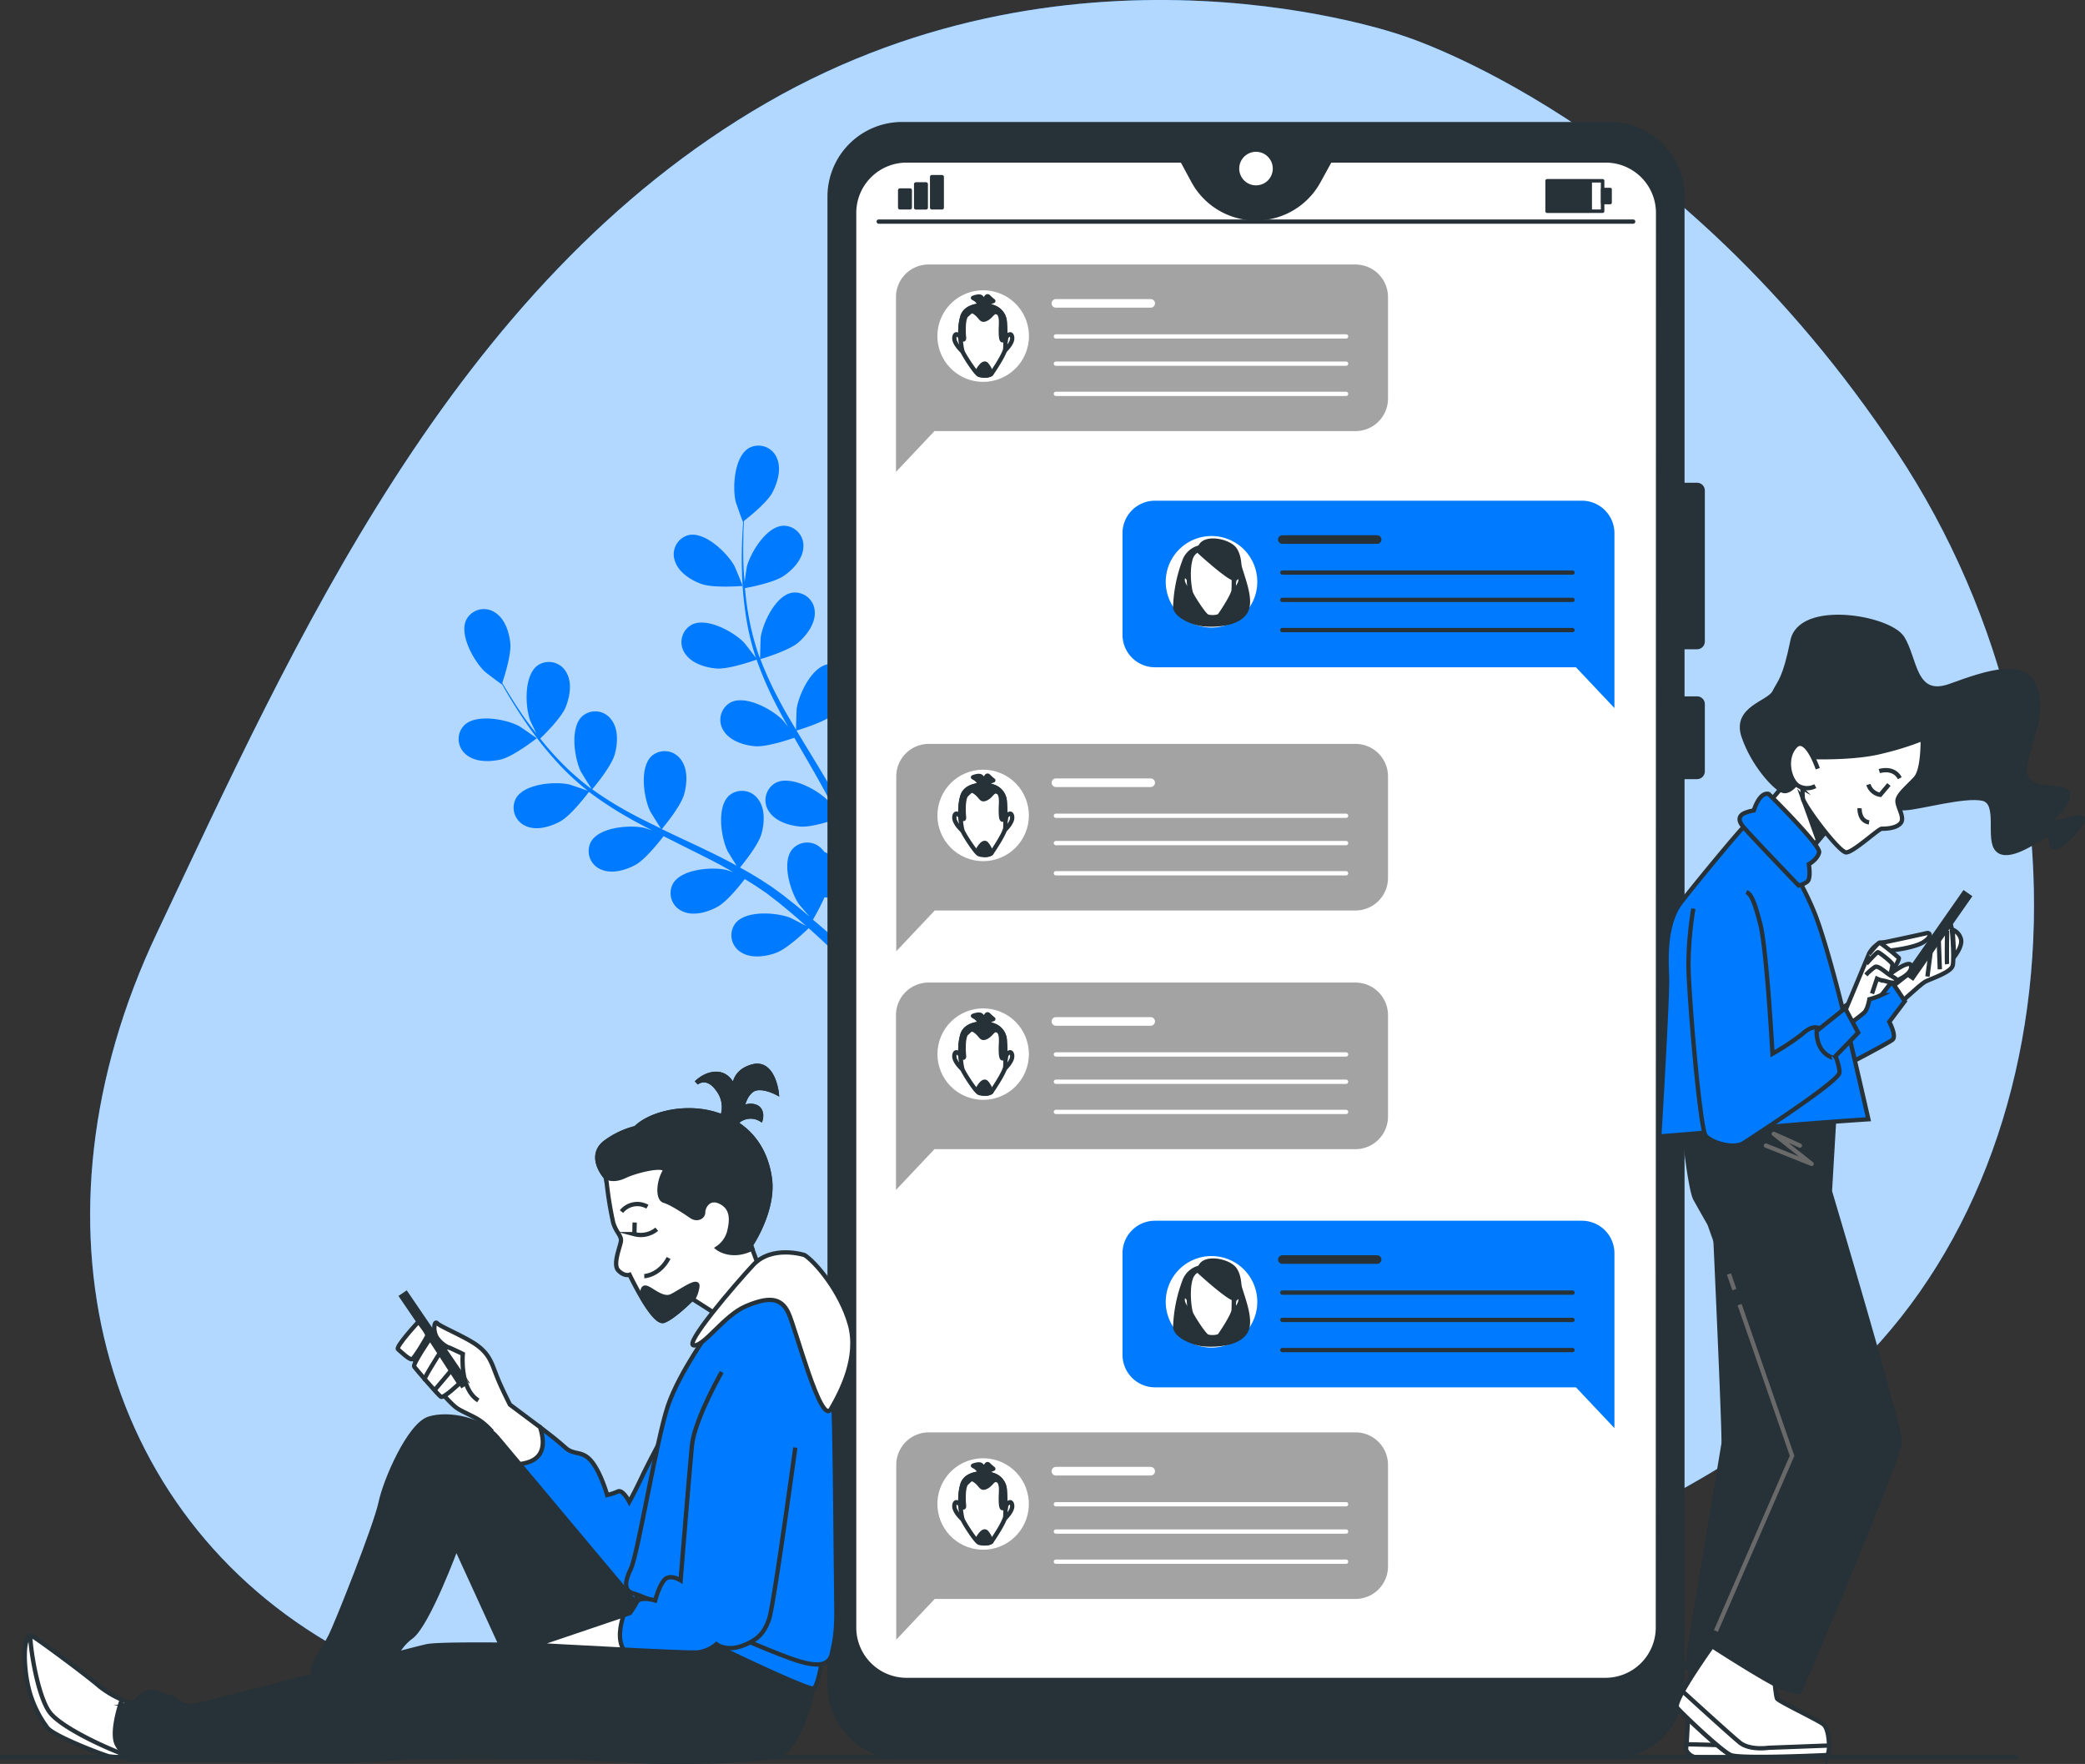 <svg xmlns="http://www.w3.org/2000/svg" viewBox="0 0 537.55 454.76"><rect x="0" y="0" width="537.55" height="454.76" fill="#333333" stroke="none"/><defs><style>.cls-1,.cls-18{fill:#007bff;}.cls-14,.cls-2,.cls-3,.cls-9{fill:#fff;}.cls-2{opacity:0.7;}.cls-11,.cls-12,.cls-13,.cls-16,.cls-17,.cls-19,.cls-4,.cls-7{fill:none;}.cls-13,.cls-14,.cls-15,.cls-18,.cls-19,.cls-4,.cls-5,.cls-6,.cls-7,.cls-8,.cls-9{stroke:#263238;}.cls-11,.cls-12,.cls-13,.cls-16,.cls-4,.cls-5,.cls-6,.cls-7,.cls-8,.cls-9{stroke-linecap:round;stroke-linejoin:round;}.cls-4{stroke-width:0.91px;}.cls-15,.cls-5,.cls-6,.cls-8{fill:#263238;}.cls-5{stroke-width:0.8px;}.cls-6{stroke-width:0.98px;}.cls-12,.cls-14,.cls-15,.cls-16,.cls-17,.cls-18,.cls-19,.cls-7,.cls-8,.cls-9{stroke-width:1.11px;}.cls-10{fill:#a3a3a3;}.cls-11,.cls-12{stroke:#fff;}.cls-11,.cls-13{stroke-width:2.22px;}.cls-14,.cls-15,.cls-17,.cls-18,.cls-19{stroke-miterlimit:10;}.cls-16,.cls-17{stroke:#696969;}</style></defs><title>4112337</title><g id="Background_Simple" data-name="Background Simple"><path class="cls-1" d="M361.42,9.11s-82.64-29.39-163.76,17.4-122,139.65-157.2,214-14.92,150.07,47,184.57,104-16.36,190.91-18.84,110.23,10,182.32-39.13,85.11-165,28.25-250.72S361.42,9.11,361.42,9.11Z"/><path class="cls-2" d="M361.42,9.11s-82.64-29.39-163.76,17.4-122,139.65-157.2,214-14.92,150.07,47,184.57,104-16.36,190.91-18.84,110.23,10,182.32-39.13,85.11-165,28.25-250.72S361.42,9.11,361.42,9.11Z"/></g><g id="Plants"><path class="cls-1" d="M129.14,195.79c3.29-.78,9.25-5.47,9.26-5.47s-4.29-3-4.58-3.14c-3.42-1.79-11.08-3.22-14.15-.19a5.11,5.11,0,0,0,.57,7.59C122.59,196.52,126.34,196.45,129.14,195.79Z"/><path class="cls-1" d="M144.43,211.77c2.85-1.55,7.08-7.18,7.41-7.63a92,92,0,0,0,10.1,6.61c2,1.16,4.13,2.27,6.24,3.35-1-.35-2-.65-2.1-.68-3.77-.82-11.53-.18-13.7,3.56a5.11,5.11,0,0,0,2.55,7.16c2.78,1.26,6.39.2,8.92-1.18s6.26-6.13,7.23-7.39l2.43,1.22c3.91,2,7.82,3.87,11.6,5.87,1.33.7,2.61,1.45,3.9,2.18-.92-.31-1.7-.56-1.82-.59-3.77-.82-11.53-.18-13.69,3.56a5.12,5.12,0,0,0,2.55,7.17c2.78,1.25,6.38.2,8.91-1.19s5.9-5.67,7.06-7.16c1.29.79,2.59,1.59,3.81,2.42.82.58,1.66,1.09,2.45,1.72s1.58,1.22,2.36,1.82c1.47,1.21,3,2.45,4.38,3.66,1,.84,1.89,1.66,2.82,2.48-1.32-.72-3.93-2.07-4.16-2.16-3.6-1.37-11.37-1.92-14.07,1.45a5.11,5.11,0,0,0,1.43,7.47c2.56,1.66,6.28,1.16,9,.18,3-1.08,7.84-5.79,8.45-6.38,1.52,1.36,3,2.7,4.36,4,3.69,3.45,6.79,6.56,9.22,9.06l2.3-1.72c-2.55-2.53-5.84-5.69-9.79-9.22-1.54-1.39-3.22-2.85-5-4.32a55.68,55.68,0,0,0,3-5.77c3.21.58,9.42-.58,10.22-.73.52,2,1,3.9,1.44,5.73,1.14,4.77,2,9,2.64,12.35l2.5-1.87c-.69-3.16-1.55-6.9-2.65-11.1-.53-2-1.12-4.15-1.76-6.34.75-.35,6.88-3.26,8.94-5.68,1.86-2.2,3.63-5.51,3-8.49a5.11,5.11,0,0,0-6.5-3.95c-4.09,1.36-6.3,8.83-6.26,12.68,0,.23.3,2.7.51,4.25-.27-.89-.51-1.76-.79-2.68-.55-1.82-1.15-3.61-1.79-5.55-.34-.92-.69-1.86-1-2.8s-.79-1.89-1.19-2.85c-1-2.2-2-4.39-3.17-6.57,1.59-.48,7.21-2.28,9.39-4.18s4.43-4.89,4.22-7.93a5.11,5.11,0,0,0-5.82-4.9c-4.26.73-7.57,7.78-8.12,11.6,0,.23-.12,3-.14,4.55-.69-1.31-1.38-2.61-2.12-3.91-2.15-3.74-4.44-7.46-6.71-11.19l-2.06-3.42c.57-.17,7.29-2.16,9.74-4.28,2.18-1.89,4.43-4.9,4.22-7.94a5.1,5.1,0,0,0-5.82-4.89c-4.26.72-7.57,7.77-8.12,11.59,0,.28-.16,4.29-.14,5.31-1.51-2.52-3-5-4.34-7.59a89.52,89.52,0,0,1-4.86-10.61c.26-.08,7.29-2.13,9.8-4.3,2.17-1.89,4.42-4.9,4.22-7.94a5.12,5.12,0,0,0-5.83-4.89c-4.26.72-7.57,7.77-8.12,11.59,0,.3-.17,4.61-.13,5.39-.08-.21-.19-.42-.27-.63a66.41,66.41,0,0,1-2.87-11.34c-.37-2.13-.6-4.18-.78-6.19,1.35-.24,7.49-1.44,10-3.15s4.93-4.38,5.06-7.43a5.11,5.11,0,0,0-5.25-5.5c-4.31.25-8.37,6.9-9.34,10.63,0,.2-.36,2.33-.56,3.88-.07-.91-.16-1.84-.21-2.71-.19-3.26-.16-6.26-.11-8.91,0-1.51.1-2.88.17-4.15,1.2-.93,6-4.75,7.35-7.36s2.37-6.16,1.08-8.93a5.12,5.12,0,0,0-7.2-2.46c-3.71,2.21-4.25,10-3.39,13.74.07.32,1.82,5.27,1.88,5.22l.08-.05c-.1,1.22-.19,2.54-.25,4-.11,2.66-.2,5.66-.08,8.94a91,91,0,0,0,.89,10.55,66.76,66.76,0,0,0,2.66,11.55.69.69,0,0,0,.05.13c-.74-1-2.91-3.82-3.11-4-2.69-2.76-9.52-6.51-13.38-4.59a5.12,5.12,0,0,0-1.83,7.39c1.63,2.57,5.22,3.68,8.09,3.93,3.23.27,9.87-2.09,10.4-2.28a90.9,90.9,0,0,0,4.77,11.08c1.06,2.1,2.19,4.17,3.35,6.24-.67-.86-1.27-1.63-1.37-1.73-2.69-2.76-9.52-6.51-13.39-4.59a5.12,5.12,0,0,0-1.82,7.39c1.62,2.58,5.21,3.69,8.08,3.93s8.61-1.66,10.11-2.18c.46.79.9,1.58,1.36,2.37,2.19,3.77,4.39,7.53,6.43,11.29.73,1.32,1.39,2.65,2.06,4-.6-.76-1.11-1.41-1.2-1.49-2.69-2.76-9.52-6.51-13.38-4.59a5.11,5.11,0,0,0-1.83,7.38c1.63,2.58,5.22,3.69,8.09,3.93s8-1.47,9.84-2.08c.64,1.38,1.28,2.76,1.85,4.12.36.94.77,1.83,1.08,2.79l1,2.82c.56,1.82,1.14,3.69,1.63,5.47.36,1.24.67,2.43,1,3.62-.7-1.32-2.14-3.89-2.28-4.09a19.91,19.91,0,0,0-7.93-6.12,5.45,5.45,0,0,0-.73-.86,5.11,5.11,0,0,0-7.6.29c-2.67,3.39-.39,10.84,1.77,14,.13.19,1.73,2.08,2.77,3.26-.71-.6-1.4-1.19-2.14-1.8-1.46-1.21-3-2.38-4.55-3.64l-2.41-1.77c-.79-.6-1.7-1.14-2.56-1.72-2-1.31-4.12-2.54-6.27-3.73,1.06-1.28,4.75-5.88,5.53-8.67s1-6.52-.86-8.95a5.11,5.11,0,0,0-7.56-.86c-3.15,3-2,10.66-.37,14.14.1.22,1.56,2.59,2.39,3.88-1.3-.71-2.59-1.42-3.92-2.09-3.86-1.94-7.82-3.78-11.77-5.63l-3.61-1.72c.39-.46,4.9-5.83,5.77-9,.77-2.77,1-6.52-.86-8.95a5.11,5.11,0,0,0-7.56-.86c-3.15,3-2,10.65-.38,14.14.13.26,2.24,3.67,2.81,4.51-2.64-1.27-5.26-2.56-7.8-3.93a92.1,92.1,0,0,1-9.91-6.17c.18-.21,4.91-5.8,5.8-9,.78-2.77,1-6.52-.86-8.94a5.1,5.1,0,0,0-7.55-.87c-3.16,2.95-2,10.66-.38,14.14.13.28,2.4,3.94,2.86,4.58-.18-.14-.39-.25-.57-.39a66,66,0,0,1-8.65-7.87c-1.48-1.57-2.81-3.16-4.07-4.73,1-.95,5.46-5.34,6.58-8.13s1.7-6.37.13-9a5.13,5.13,0,0,0-7.42-1.69c-3.46,2.59-3.18,10.37-1.93,14,.07.2,1,2.14,1.67,3.54-.55-.71-1.14-1.44-1.66-2.14-2-2.62-3.59-5.13-5-7.37-.8-1.28-1.5-2.45-2.15-3.56.49-1.43,2.36-7.25,2.08-10.19s-1.43-6.44-4-8a5.11,5.11,0,0,0-7.36,1.92c-1.88,3.89,2,10.67,4.75,13.33.24.23,4.42,3.39,4.45,3.32l0-.09c.6,1.07,1.25,2.22,2,3.46,1.38,2.27,3,4.83,4.87,7.5a92,92,0,0,0,6.56,8.31,66.4,66.4,0,0,0,8.59,8.16l.11.09c-1.18-.45-4.53-1.58-4.8-1.64-3.77-.82-11.53-.18-13.7,3.56a5.12,5.12,0,0,0,2.55,7.17C138.29,214.21,141.9,213.15,144.43,211.77Z"/><path class="cls-1" d="M191.44,151.06c.08,0-1.92-4.85-2.08-5.14-1.87-3.38-7.47-8.8-11.7-8A5.1,5.1,0,0,0,174,144.6c.89,2.92,4.05,4.93,6.76,5.92C183.88,151.69,191.44,151.06,191.44,151.06Z"/></g><g id="Device"><path class="cls-3" d="M413.74,41.37H342.85l-3,5.46a18.39,18.39,0,0,1-32.16,0l-2.95-5.46H233.9A13.52,13.52,0,0,0,220.21,54.7V419.76A13.52,13.52,0,0,0,233.9,433.1H413.74a13.53,13.53,0,0,0,13.7-13.34V54.7A13.52,13.52,0,0,0,413.74,41.37Z"/><rect class="cls-4" x="398.89" y="46.61" width="14.29" height="7.84"/><rect class="cls-5" x="398.89" y="46.61" width="11.15" height="7.84"/><rect class="cls-5" x="413.15" y="48.81" width="2.01" height="3.45"/><rect class="cls-6" x="232.01" y="49.04" width="2.62" height="4.49"/><rect class="cls-6" x="236.13" y="47.47" width="2.62" height="6.07"/><rect class="cls-6" x="240.25" y="45.6" width="2.62" height="7.93"/><line class="cls-7" x1="226.55" y1="57.13" x2="421.06" y2="57.13"/><path class="cls-8" d="M437.53,166.83a1.45,1.45,0,0,0,1.45-1.45V126.46a1.45,1.45,0,0,0-1.45-1.45h-3.78V50.67A18.69,18.69,0,0,0,415.06,32H232.58a18.69,18.69,0,0,0-18.69,18.69V434.32A18.69,18.69,0,0,0,232.58,453H415.06a18.69,18.69,0,0,0,18.69-18.69v-234h3.78a1.45,1.45,0,0,0,1.45-1.45V181.52a1.44,1.44,0,0,0-1.45-1.44h-3.78V166.83ZM427.44,419.76a13.53,13.53,0,0,1-13.7,13.34H233.9a13.52,13.52,0,0,1-13.69-13.34V54.7A13.52,13.52,0,0,1,233.9,41.37h70.89l2.95,5.46a18.39,18.39,0,0,0,32.16,0l3-5.46h70.89a13.52,13.52,0,0,1,13.7,13.33Z"/><path class="cls-9" d="M328.7,43.46a4.88,4.88,0,1,0-4.88,4.88A4.87,4.87,0,0,0,328.7,43.46Z"/></g><g id="Text_Balloons" data-name="Text Balloons"><path class="cls-10" d="M349.46,68.19h-110A8.39,8.39,0,0,0,231,76.58v45.07l9.92-10.51H349.46a8.38,8.38,0,0,0,8.39-8.39V76.58A8.39,8.39,0,0,0,349.46,68.19Z"/><path class="cls-3" d="M265.28,86.64a11.8,11.8,0,1,0-11.8,11.8A11.79,11.79,0,0,0,265.28,86.64Z"/><path class="cls-9" d="M259.43,86.91s1.24-1.65,1.52,0-2.12,3.71-2.12,3.71Z"/><path class="cls-9" d="M247.57,86.91s-1.23-1.65-1.51,0,2.11,3.71,2.11,3.71Z"/><path class="cls-9" d="M253.92,78.77s-4.67-.36-5.75,2.75-.35,8.14,0,9.1,3.36,5.62,4.19,6,2.88.24,3.23-.24,3.36-4.9,3.59-6.46a55.55,55.55,0,0,0-.13-6.86,4.28,4.28,0,0,0-2.63-3.72A7.91,7.91,0,0,0,253.92,78.77Z"/><path class="cls-8" d="M259.05,83a4.28,4.28,0,0,0-2.63-3.72,7.91,7.91,0,0,0-2.5-.55s-4.67-.36-5.75,2.75a15.23,15.23,0,0,0-.53,5.47c.24.27,1,1.11.9.05-.14-1.23-.28-5,.69-5.77s1.1-1.52,2.47-.42,1.24,2.07,2.62,1.38S256,80,257.2,80.58s.83,3.16.83,4.4,0,3.58.83,2.48a3.51,3.51,0,0,0,.36-.75C259.18,85.45,259.11,84.09,259.05,83Z"/><path class="cls-8" d="M251.93,95.85s1.48-2.95,2.42-1.88a6.18,6.18,0,0,1,1.24,2.39A2.78,2.78,0,0,1,251.93,95.85Z"/><path class="cls-8" d="M252.6,78.54a3.28,3.28,0,0,0-1.07-1.34l-.67-.4s1.61-.68,2.14-.14a11.52,11.52,0,0,1,.94,1.07s.27-1.87.94-1.2a12.1,12.1,0,0,0,1.21,1.07s-1.88.54-1.88,1.88"/><line class="cls-11" x1="272.23" y1="78.21" x2="296.67" y2="78.21"/><line class="cls-12" x1="272.23" y1="86.73" x2="347.04" y2="86.73"/><line class="cls-12" x1="272.23" y1="93.76" x2="347.04" y2="93.76"/><line class="cls-12" x1="272.23" y1="101.54" x2="347.04" y2="101.54"/><path class="cls-1" d="M407.84,129.08H297.78a8.39,8.39,0,0,0-8.38,8.39v26.17a8.39,8.39,0,0,0,8.38,8.39H406.31l9.92,10.51V137.47A8.39,8.39,0,0,0,407.84,129.08Z"/><line class="cls-13" x1="330.61" y1="139.1" x2="355.05" y2="139.1"/><line class="cls-7" x1="330.61" y1="147.61" x2="405.42" y2="147.61"/><line class="cls-7" x1="330.61" y1="154.65" x2="405.42" y2="154.65"/><line class="cls-7" x1="330.61" y1="162.43" x2="405.42" y2="162.43"/><path class="cls-3" d="M324.15,150a11.8,11.8,0,1,0-11.8,11.79A11.8,11.8,0,0,0,324.15,150Z"/><path class="cls-8" d="M310.87,141a5.5,5.5,0,0,0-5.57,3.81A36.77,36.77,0,0,0,303,156.38c0,2.44,4.83,4.36,7.47,4.57s8.58.1,10.62-3.15-1.27-9.86-2.09-13.92S313.71,140.83,310.87,141Z"/><path class="cls-9" d="M318.3,149.19s1.24-1.65,1.51,0-2.11,3.71-2.11,3.71Z"/><path class="cls-9" d="M306.44,149.19s-1.24-1.65-1.51,0S307,152.9,307,152.9Z"/><path class="cls-9" d="M312.79,141.05s-4.67-.36-5.75,2.75-.36,8.14,0,9.1,3.35,5.62,4.19,6,2.87.24,3.23-.24,3.35-4.9,3.59-6.46a55.55,55.55,0,0,0-.13-6.86,4.28,4.28,0,0,0-2.63-3.72A7.91,7.91,0,0,0,312.79,141.05Z"/><path class="cls-8" d="M309.24,142.26s7.55,6.93,9.06,6.93,1.71-5.11.08-7.54S309,137.79,309.24,142.26Z"/><path class="cls-10" d="M349.46,191.78h-110a8.39,8.39,0,0,0-8.39,8.39v45.07l9.92-10.51H349.46a8.39,8.39,0,0,0,8.39-8.39V200.17A8.38,8.38,0,0,0,349.46,191.78Z"/><circle class="cls-3" cx="253.48" cy="210.23" r="11.79" transform="translate(-38.21 363.09) rotate(-67.33)"/><path class="cls-9" d="M259.43,210.49s1.24-1.65,1.52,0-2.12,3.71-2.12,3.71Z"/><path class="cls-9" d="M247.57,210.49s-1.23-1.65-1.51,0,2.11,3.71,2.11,3.71Z"/><path class="cls-9" d="M253.92,202.35s-4.67-.35-5.75,2.76-.35,8.14,0,9.09,3.36,5.63,4.19,6,2.88.24,3.23-.24,3.36-4.91,3.59-6.46a55.52,55.52,0,0,0-.13-6.86,4.26,4.26,0,0,0-2.63-3.72A7.9,7.9,0,0,0,253.92,202.35Z"/><path class="cls-8" d="M259.05,206.63a4.26,4.26,0,0,0-2.63-3.72,7.9,7.9,0,0,0-2.5-.56s-4.67-.35-5.75,2.76a15.17,15.17,0,0,0-.53,5.46c.24.28,1,1.11.9.06-.14-1.24-.28-4.95.69-5.78s1.1-1.51,2.47-.41,1.24,2.06,2.62,1.37,1.65-2.2,2.88-1.65.83,3.17.83,4.41,0,3.57.83,2.47a3.4,3.4,0,0,0,.36-.74C259.18,209,259.11,207.67,259.05,206.63Z"/><path class="cls-8" d="M251.93,219.44s1.48-3,2.42-1.88a6.11,6.11,0,0,1,1.24,2.39A2.79,2.79,0,0,1,251.93,219.44Z"/><path class="cls-8" d="M252.6,202.12a3.34,3.34,0,0,0-1.07-1.34l-.67-.4s1.61-.67,2.14-.13a10.2,10.2,0,0,1,.94,1.07s.27-1.88.94-1.21a13.22,13.22,0,0,0,1.21,1.08s-1.88.53-1.88,1.87"/><line class="cls-11" x1="272.23" y1="201.79" x2="296.67" y2="201.79"/><line class="cls-12" x1="272.23" y1="210.31" x2="347.04" y2="210.31"/><line class="cls-12" x1="272.23" y1="217.35" x2="347.04" y2="217.35"/><line class="cls-12" x1="272.23" y1="225.13" x2="347.04" y2="225.13"/><path class="cls-10" d="M349.46,253.31h-110A8.39,8.39,0,0,0,231,261.7v45.07l9.92-10.51H349.46a8.39,8.39,0,0,0,8.39-8.39V261.7A8.39,8.39,0,0,0,349.46,253.31Z"/><circle class="cls-3" cx="253.48" cy="271.76" r="11.79" transform="translate(-94.98 400.91) rotate(-67.33)"/><path class="cls-9" d="M259.43,272s1.24-1.65,1.52,0-2.12,3.71-2.12,3.71Z"/><path class="cls-9" d="M247.57,272s-1.23-1.65-1.51,0,2.11,3.71,2.11,3.71Z"/><path class="cls-9" d="M253.92,263.89s-4.67-.36-5.75,2.75-.35,8.14,0,9.09,3.36,5.63,4.19,6,2.88.24,3.23-.24,3.36-4.91,3.59-6.46a55.55,55.55,0,0,0-.13-6.86,4.28,4.28,0,0,0-2.63-3.72A7.65,7.65,0,0,0,253.92,263.89Z"/><path class="cls-8" d="M259.05,268.16a4.28,4.28,0,0,0-2.63-3.72,7.65,7.65,0,0,0-2.5-.55s-4.67-.36-5.75,2.75a15.17,15.17,0,0,0-.53,5.46c.24.28,1,1.11.9.06-.14-1.24-.28-5,.69-5.78s1.1-1.51,2.47-.41,1.24,2.06,2.62,1.38,1.65-2.2,2.88-1.65.83,3.16.83,4.4,0,3.57.83,2.47a3.18,3.18,0,0,0,.36-.74C259.18,270.57,259.11,269.2,259.05,268.16Z"/><path class="cls-8" d="M251.93,281s1.48-3,2.42-1.88a6.11,6.11,0,0,1,1.24,2.39A2.78,2.78,0,0,1,251.93,281Z"/><path class="cls-8" d="M252.6,263.66a3.34,3.34,0,0,0-1.07-1.35l-.67-.4s1.61-.67,2.14-.13a10.2,10.2,0,0,1,.94,1.07s.27-1.88.94-1.21a13.22,13.22,0,0,0,1.21,1.08s-1.88.53-1.88,1.88"/><line class="cls-11" x1="272.23" y1="263.33" x2="296.67" y2="263.33"/><line class="cls-12" x1="272.23" y1="271.84" x2="347.04" y2="271.84"/><line class="cls-12" x1="272.23" y1="278.88" x2="347.04" y2="278.88"/><line class="cls-12" x1="272.23" y1="286.66" x2="347.04" y2="286.66"/><path class="cls-10" d="M349.46,369.27h-110a8.39,8.39,0,0,0-8.39,8.38v45.07l9.92-10.51H349.46a8.38,8.38,0,0,0,8.39-8.38V377.65A8.38,8.38,0,0,0,349.46,369.27Z"/><circle class="cls-3" cx="253.48" cy="387.72" r="11.79" transform="translate(-59.04 45.8) rotate(-9.25)"/><path class="cls-9" d="M259.43,388s1.24-1.65,1.52,0-2.12,3.71-2.12,3.71Z"/><path class="cls-9" d="M247.57,388s-1.23-1.65-1.51,0,2.11,3.71,2.11,3.71Z"/><path class="cls-9" d="M253.92,379.84s-4.67-.36-5.75,2.76-.35,8.13,0,9.09,3.36,5.63,4.19,6,2.88.23,3.23-.24,3.36-4.91,3.59-6.47a55.57,55.57,0,0,0-.13-6.86,4.25,4.25,0,0,0-2.63-3.71A7.9,7.9,0,0,0,253.92,379.84Z"/><path class="cls-8" d="M259.05,384.11a4.25,4.25,0,0,0-2.63-3.71,7.9,7.9,0,0,0-2.5-.56s-4.67-.36-5.75,2.76a15.15,15.15,0,0,0-.53,5.46c.24.28,1,1.11.9.06-.14-1.24-.28-4.95.69-5.78s1.1-1.51,2.47-.41,1.24,2.06,2.62,1.37,1.65-2.2,2.88-1.65.83,3.17.83,4.4,0,3.58.83,2.48a3.29,3.29,0,0,0,.36-.75C259.18,386.53,259.11,385.16,259.05,384.11Z"/><path class="cls-8" d="M251.93,396.92s1.48-2.95,2.42-1.87a6.11,6.11,0,0,1,1.24,2.39A2.79,2.79,0,0,1,251.93,396.92Z"/><path class="cls-8" d="M252.6,379.61a3.28,3.28,0,0,0-1.07-1.34l-.67-.4s1.61-.67,2.14-.14a10.89,10.89,0,0,1,.94,1.08s.27-1.88.94-1.21a12.1,12.1,0,0,0,1.21,1.07s-1.88.54-1.88,1.88"/><line class="cls-11" x1="272.23" y1="379.28" x2="296.67" y2="379.28"/><line class="cls-12" x1="272.23" y1="387.8" x2="347.04" y2="387.8"/><line class="cls-12" x1="272.23" y1="394.84" x2="347.04" y2="394.84"/><line class="cls-12" x1="272.23" y1="402.61" x2="347.04" y2="402.61"/><path class="cls-1" d="M407.84,314.71H297.78a8.38,8.38,0,0,0-8.38,8.39v26.17a8.39,8.39,0,0,0,8.38,8.39H406.31l9.92,10.51V323.1A8.39,8.39,0,0,0,407.84,314.71Z"/><line class="cls-13" x1="330.61" y1="324.72" x2="355.05" y2="324.72"/><line class="cls-7" x1="330.61" y1="333.24" x2="405.42" y2="333.24"/><line class="cls-7" x1="330.61" y1="340.28" x2="405.42" y2="340.28"/><line class="cls-7" x1="330.61" y1="348.05" x2="405.42" y2="348.05"/><path class="cls-3" d="M324.15,335.62a11.8,11.8,0,1,0-11.8,11.8A11.8,11.8,0,0,0,324.15,335.62Z"/><path class="cls-8" d="M310.87,326.66a5.5,5.5,0,0,0-5.57,3.82A36.77,36.77,0,0,0,303,342c0,2.44,4.83,4.37,7.47,4.57s8.58.1,10.62-3.15-1.27-9.85-2.09-13.91S313.71,326.46,310.87,326.66Z"/><path class="cls-9" d="M318.3,334.81s1.24-1.65,1.51,0-2.11,3.71-2.11,3.71Z"/><path class="cls-9" d="M306.44,334.81s-1.24-1.65-1.51,0,2.11,3.71,2.11,3.71Z"/><path class="cls-9" d="M312.79,326.68s-4.67-.36-5.75,2.75-.36,8.14,0,9.09,3.35,5.63,4.19,6,2.87.24,3.23-.24,3.35-4.91,3.59-6.46a55.52,55.52,0,0,0-.13-6.86,4.27,4.27,0,0,0-2.63-3.72A7.65,7.65,0,0,0,312.79,326.68Z"/><path class="cls-8" d="M309.24,327.88s7.55,6.93,9.06,6.93,1.71-5.1.08-7.54S309,323.41,309.24,327.88Z"/></g><g id="Character_2" data-name="Character 2"><path class="cls-14" d="M436,428.8l-1.24,22.29a3.46,3.46,0,0,0,2.1,1.85c1.35.24,30.78,0,30.78,0a7.6,7.6,0,0,0-.24-3.57,4.65,4.65,0,0,0-3.2-3.2c-1.48-.37-11.7-5.05-12.57-5.42s-1.35-6.28-1.35-6.28Z"/><path class="cls-14" d="M467.62,452.94a8,8,0,0,0,0-2.39l-32.84-.88-.08,1.42a3.46,3.46,0,0,0,2.1,1.85C438.19,453.18,467.62,452.94,467.62,452.94Z"/><path class="cls-15" d="M442.11,315.83s2.53,54.71,2.25,56.39l-9.54,57.52s8.13,4.49,12.06,5.33a71.89,71.89,0,0,0,9.26,1.12s12.91-52.46,13.47-55.55-6.46-69.58-6.46-69.58Z"/><path class="cls-14" d="M442.5,422.89s-11.45,15.76-10.1,17.37,11.33,11.08,13.8,12.19,25,0,25,0a6.49,6.49,0,0,0,.37-2c0-1-.12-4.81-1.47-5.91s-11.58-5.92-11.95-6.65-.86-6.78-.86-6.78Z"/><path class="cls-14" d="M471.19,452.45a6.49,6.49,0,0,0,.37-2V450l-15.64.59s-4.8.74-7.38-1.36c-2.17-1.75-11.66-10.4-14.7-13.17-1.15,2.09-1.82,3.72-1.44,4.19,1.36,1.6,11.33,11.08,13.8,12.19S471.19,452.45,471.19,452.45Z"/><path class="cls-15" d="M434,290.29s1.69,16.28,3.09,18.8,3.65,6.46,3.65,6.46L462,375.31l-21.88,48.26s16,10.38,19.36,11.5a17.65,17.65,0,0,0,4.49,1.12s25.81-60.32,25.81-64.53-18-64.53-18-64.53L473,286.37Z"/><polyline class="cls-16" points="455.28 295.34 467.08 300.06 457.3 292.31 464.05 295.34"/><polyline class="cls-17" points="448.5 336.34 462.03 375.31 442.39 420.48"/><line class="cls-17" x1="445.76" y1="328.45" x2="447.15" y2="332.47"/><path class="cls-14" d="M488.3,260.11s6.64-6.24,8-7,6.77-2.39,7.16-4.24-.13-11-.66-10.62-7.56,10.35-7.56,10.35l-9.16,7.17Z"/><line class="cls-14" x1="497.73" y1="245.64" x2="496.93" y2="251.75"/><line class="cls-14" x1="499.85" y1="242.46" x2="500.12" y2="249.89"/><path class="cls-14" d="M502,239.93s-.13,7.84,0,8.63"/><path class="cls-14" d="M503.83,246.7s2.26-2.78,1.73-4.64a3.6,3.6,0,0,0-2.13-2.39Z"/><path class="cls-18" d="M487.51,252.94c.4.27,3.58,5.18,3.58,5.18l-4,5.31s2,3.71.8,4.64-11.15,6.11-11.15,6.11l-3.32-13.41s7.43-4.64,7.83-4.51a4.1,4.1,0,0,1,1.06.8Z"/><polygon class="cls-15" points="491.74 251.15 493.12 252.1 507.74 231.18 506.36 230.22 491.74 251.15"/><path class="cls-18" d="M450.14,212.63c-.82.41-12.41,14.44-16.69,19.94s-3.86,14.44-3.66,19.33-2,41.09-2,41.09,17.7-1.42,28.28-2.44,25.63-2,25.63-2-4.27-18.72-6.3-27.06-5.29-20.35-7.53-26a79.3,79.3,0,0,0-5.5-11Z"/><path class="cls-14" d="M471.7,213.24l-6.51,7.32-10-12.61,5.9-6.92s3.46-3.66,5.5-3.25S471.7,213.24,471.7,213.24Z"/><polygon class="cls-15" points="464.79 205.71 468.76 216.78 471.7 213.24 464.79 205.71"/><path class="cls-15" d="M464,200.83s-2.44,3.86-4.47,3-7.53-6.71-10-14,6.51-8.54,7.93-11.39,2.65-3.26,4.68-13.23,24.82-6.1,28.28-.81,2.85,15.87,12.41,12.41,19.94-7.12,22.18,1.43-5.09,18.92-2.44,22.58,11.19,1,10.58,4.47-5.09,5.7-3.67,6.51,9.36-3.25,7.12.41-6.91,7.53-7.52,5.9,0-3.66-2.24-2.44-9,6.1-11.8,3.46.81-12.21-3.87-13.23-16.07,2.24-19.94,2.45-4.27-1-11.39-4.48S464,200.83,464,200.83Z"/><path class="cls-14" d="M465.6,195.13s12,.61,19.73-1.42a73.8,73.8,0,0,0,10.38-3.26s.2,7.94-1.83,10.17-4.68,4.28-4.68,5.91,2,4.27.81,5.69-4.07,1.43-4.88,1.43-7.32,6.1-9.15,6.1-11-12.21-11.19-14a64.32,64.32,0,0,1,0-6.51"/><path class="cls-19" d="M487,202.25l-2.24,2.65a3.8,3.8,0,0,1-3.05-2.65"/><path class="cls-19" d="M479.43,208.36s-.2,3.25,2.45,3.66"/><path class="cls-19" d="M484.52,198.79s3.66-1.22,5.29,1.83"/><path class="cls-14" d="M468.65,198.18s-3-9-5.9-5.69-1.22,8.95,1,10.17a4.52,4.52,0,0,0,4.27,0"/><path class="cls-18" d="M456,204.69s13.42,13.23,13,15.06-2.65,3.05-2.65,3.05.61,3.66-.4,4.48a5.45,5.45,0,0,1-2.24,1S451,215.07,449.32,213s-.4-3.06.61-3.46a12.36,12.36,0,0,1,2.24-.61S453.6,204.08,456,204.69Z"/><path class="cls-18" d="M436.57,234.25a94.5,94.5,0,0,0-1.26,14.31c0,7.15,2.94,42.3,4.42,44.19s7.36,3.58,9.89,1.89,24.41-15.78,24.62-18.09-3.37-10.74-4.84-11.37-2.74-.42-4.84,1.48a65,65,0,0,1-7.58,5s-1.47-26.94-3.15-33.46-2.53-7.79-3.58-8.21"/><path class="cls-14" d="M475.37,261.46s6-14.37,6.44-15.43,1.9-2.73,3.16-2.94,10.94-2.32,11.78-2.53,1.48.84-.84,2.32-8,2.1-8,2.1l-.85,6.31s5.69-4.42,5.69-2.1-4.21,3.79-4.84,4-2.32,2.94-2.95,3.36a16.6,16.6,0,0,1-3,1.06s-.42,2.52-1.26,3.36-4.63,3.58-4.63,3.58Z"/><path class="cls-14" d="M481.81,246s2.44-3,2.8-3a54,54,0,0,1,4.93,3.95c.3.3-1.58,3.35-1.87,3.85s-.4.89-1.19.59a5.8,5.8,0,0,1-1.48-.89"/><path class="cls-14" d="M481.16,248.48s2.66-3,3-3,3.75,2.66,3.75,3.16-.59,3.45-1.08,3.55a9.57,9.57,0,0,1-2.07-.2"/><path class="cls-14" d="M481.06,251.34a14.05,14.05,0,0,1,2.37-2.07c.78-.4,2.56,1.29,3.64,2s2.37,1.14,1.78,1.83-2.86-.3-3.35-.3a5.9,5.9,0,0,1-1.58-.49l-1.28,3.84"/><path class="cls-18" d="M468.35,265.81l7.36-5.89,3.37,6.31-6.32,6.53S468.35,271.92,468.35,265.81Z"/></g><g id="Character_1" data-name="Character 1"><path class="cls-14" d="M34,439.15a26.22,26.22,0,0,1-8.33-4.37c-3.31-2.87-13.83-10.66-16.87-12.68s-2.67,7.24-1.64,12a27.92,27.92,0,0,0,5.11,11.33c1.92,2.28,14.45,7,15.85,7.33s7,.41,8.14-.13S35,443.1,34,439.15Z"/><path class="cls-14" d="M12.89,441.54c-2.93-3.75-4.95-15.29-5.09-19.7-2,.46-1.56,8.1-.66,12.29a27.92,27.92,0,0,0,5.11,11.33c1.92,2.28,14.45,7,15.85,7.33a31.82,31.82,0,0,0,5.71.22C27,450.61,15.84,445.32,12.89,441.54Z"/><path class="cls-18" d="M170.7,370.64s-3.46,6.4-5.21,10.12-3.25,6.41-3.25,6.41-1.67-3.26-2.94-2.66a14.05,14.05,0,0,1-2.76.91s-1.58-5.66-4-8.63-4.47-1.54-6.71-3.52c-3.17-2.8-4.45-3.63-6.57-5.34-2.61-2.09-6.6,6.76-6.67,10.1s17.06,24.33,21.33,30.05,8.58,9.35,11.36,5.86,4.1-6.81,6.2-18S178.69,367.66,170.7,370.64Z"/><path class="cls-14" d="M139.24,367.93l-7.77-5.81c-.84-1.66-2.53-5.09-3.45-7.48-1.26-3.25-1.81-5.31-4.7-7.57s-9.73-5-10.6-5.93-1.22,2.61.36,4.26a7.33,7.33,0,0,0,2.6,2s-11.27-1.4-11.29-.52,9.58,13,13,15.82c1.45,1.19,4.69,2.32,6.53,3.65a16.7,16.7,0,0,1,2.5,2.21c-.43.24-.57.23-.62.2.4.56,6.37,9.08,8.2,8.71S142,376.54,139.24,367.93Z"/><rect class="cls-15" x="111.18" y="331.44" width="1.47" height="27.73" transform="translate(-174.97 122.91) rotate(-34.26)"/><path class="cls-14" d="M107.89,340.75s-6,6.48-5.28,7.09,3,2.84,3.62,2.56,3.78-5.5,3.94-6.09S107.89,340.75,107.89,340.75Z"/><path class="cls-14" d="M110.89,345.06s-4.54,6.66-4.11,7.26,6.17,7.31,6.89,7.77,4.77-3.43,4.77-3.43Z"/><path class="cls-19" d="M113.31,348.93s-4.24,6.66-3.8,6.67"/><line class="cls-19" x1="116.15" y1="353.53" x2="112.24" y2="358.15"/><path class="cls-14" d="M115.68,347.36l3.64,1.68s-.91,8.94,4,12"/><path class="cls-14" d="M125.85,368.72l0,0A0,0,0,0,0,125.85,368.72Z"/><path class="cls-15" d="M167.43,417.35s-35.38-42.22-39.22-46.79-12.5-6.42-17.58-4.83S99.37,381.5,98.14,387.37s-11.28,31.21-13,34.55-4.34,6.93-4.37,8.33,0,2.52,0,2.52l-1.76,3.9s8.12,1,11.5.5,8.22-4.33,9.1-6.27,3.36-6.76,6.35-8.86c4.26-3,11.67-23.06,11.67-23.06l14,30.58s27.7,3.91,33.89,3.19S167.43,417.35,167.43,417.35Z"/><path class="cls-15" d="M166.09,414s-4.32,5.53-4.34,6.65l0,1.12-23.62,2.35s-24.41-.48-28.07.29S53.34,439.25,50,439.75s-5-2.35-6.4-2.38-2.79-1.17-4.75-1.21-3.7,2.73-4.83,3a8.88,8.88,0,0,1-2.26.52c-.84,0-.24-2-.84,0s-2.11,7.54-.76,10.09a12,12,0,0,0,3.57,4s45.47,0,53,.19,30.91-1.91,33.72-2.14,43.45,2.26,49.9,2.38,27.79,0,31.48-2.19,8.42-14.42,7.67-19.21-39.77-18.46-39.77-18.46Z"/><path class="cls-18" d="M164.48,410a5.63,5.63,0,0,0-.34,3.08c.24,2,44.17,23,45.59,22.22s2.42-8.93,2.42-8.93l-47.62-18.9Z"/><path class="cls-18" d="M183.2,342.73s-8.07,11.07-11,19.71-7.77,38.3-9.52,41.91-1.8,5.86.71,6.47,26.45,11.18,34.52,14.43,15.31,6.19,16.53,1.16,1.29-8.11,1.15-15.69-.27-43.22-.91-53.62-6.2-27.34-13.5-26.92S183.2,342.73,183.2,342.73Z"/><path class="cls-14" d="M198.49,303.78c-.86-6.11-3.78-11.09-8.77-14.21a5.13,5.13,0,0,1,6.41-1s.67-2.39-1.27-3.22a3.64,3.64,0,0,0-3.47.46s.33-3.18,2.49-4.74,6.37.66,6.37.66-.9-8.26-6.25-6.77-4.64,6-4.64,6-1-3.74-4.18-4.07-5.63,2.29-5.63,2.29,2.71-2.34,5.56,1.7a7.4,7.4,0,0,1,1.14,7,22.46,22.46,0,0,0-2.59-.86c-7.52-2-16.1.16-19.76,3.82a21.77,21.77,0,0,0-8.06,3.88c-4,3.39-.26,8.07.29,8.71l.3,1.68a97.75,97.75,0,0,0,1.67,10.14c.75,2.41,2.06,3.24,2,4.57s-2.25,6.07-.69,7.7,2.91,1.12,2.91,1.12,6.13,12.89,8.81,11.88,7.29-5.71,7.29-5.71l6,3.84,11.15-12.29-2-5.36S199.66,312.05,198.49,303.78Z"/><path class="cls-15" d="M161.1,303.19c3.24-1.54,11.53-3.44,10.11-.94s-1.74,6.84.08,7.34,5.68,3.09,7,4,3,.29,3-1.09,1.46-4.1,4.41-2.66,3.13,4.19,2.38,7.38a7.31,7.31,0,0,1-3.07,4.53s3.52,2.83,8.94.12l-.35-.93s6-8.92,4.86-17.19c-.86-6.11-3.78-11.09-8.77-14.21a5.13,5.13,0,0,1,6.41-1s.67-2.39-1.27-3.22a3.64,3.64,0,0,0-3.47.46s.33-3.18,2.49-4.74,6.37.66,6.37.66-.9-8.26-6.25-6.77-4.64,6-4.64,6-1-3.74-4.18-4.07-5.63,2.29-5.63,2.29,2.71-2.34,5.56,1.7a7.4,7.4,0,0,1,1.14,7,22.46,22.46,0,0,0-2.59-.86c-7.52-2-16.1.16-19.76,3.82a21.77,21.77,0,0,0-8.06,3.88c-4,3.39-.26,8.07.29,8.71C156.13,303.4,157.86,304.74,161.1,303.19Z"/><path class="cls-19" d="M163.62,315.17l-.06,3a6.44,6.44,0,0,0,5.76-1.27"/><path class="cls-19" d="M160.23,312.35a5.24,5.24,0,0,1,6.68-1.25"/><path class="cls-19" d="M166.1,329s3.9-.15,6.28-4.69"/><path class="cls-15" d="M173.11,334.15c-2.32,1.11-5.24-1.93-6.61-2.19-1.11-.21-.92,2-.8,2.87,1.88,3.13,4.11,6.17,5.47,5.66,2.68-1,7.29-5.71,7.29-5.71l.21.13a8.42,8.42,0,0,0,1.14-3.38C179.84,329.7,175.42,333.05,173.11,334.15Z"/><path class="cls-14" d="M207.43,323.56s-8.37-2.69-13.24,2.55-18.09,20.69-15.28,20.75,7.73-7.71,13.39-10.12,9-2.35,10.91,1.61,8.41,29.36,11,24.92,7.27-13.33,4.91-21.8S210.2,325.3,207.43,323.56Z"/><path class="cls-18" d="M186.07,353.73s-7,12.22-7.67,18.94-2.92,34.74-2.92,34.74-2.77-1.74-4.21-.08-2.35,5.28-2.35,5.28-3.9-1.2-4.78.47a19.21,19.21,0,0,1-1.74,2.77l-24.29,8.23s38.4,2.15,41.49,1.93a8.86,8.86,0,0,0,5.1-2.14s2.48,2,6.72.41,5.69-3.54,6.87-6.88,6.76-44.21,6.76-44.21"/><path class="cls-14" d="M138.11,424.08s11.67.65,22.66,1.2c-1.59-2.59-.85-6.33,0-8.87Z"/></g><g id="Floor"><line class="cls-19" y1="453.01" x2="520.29" y2="453.01"/></g></svg>